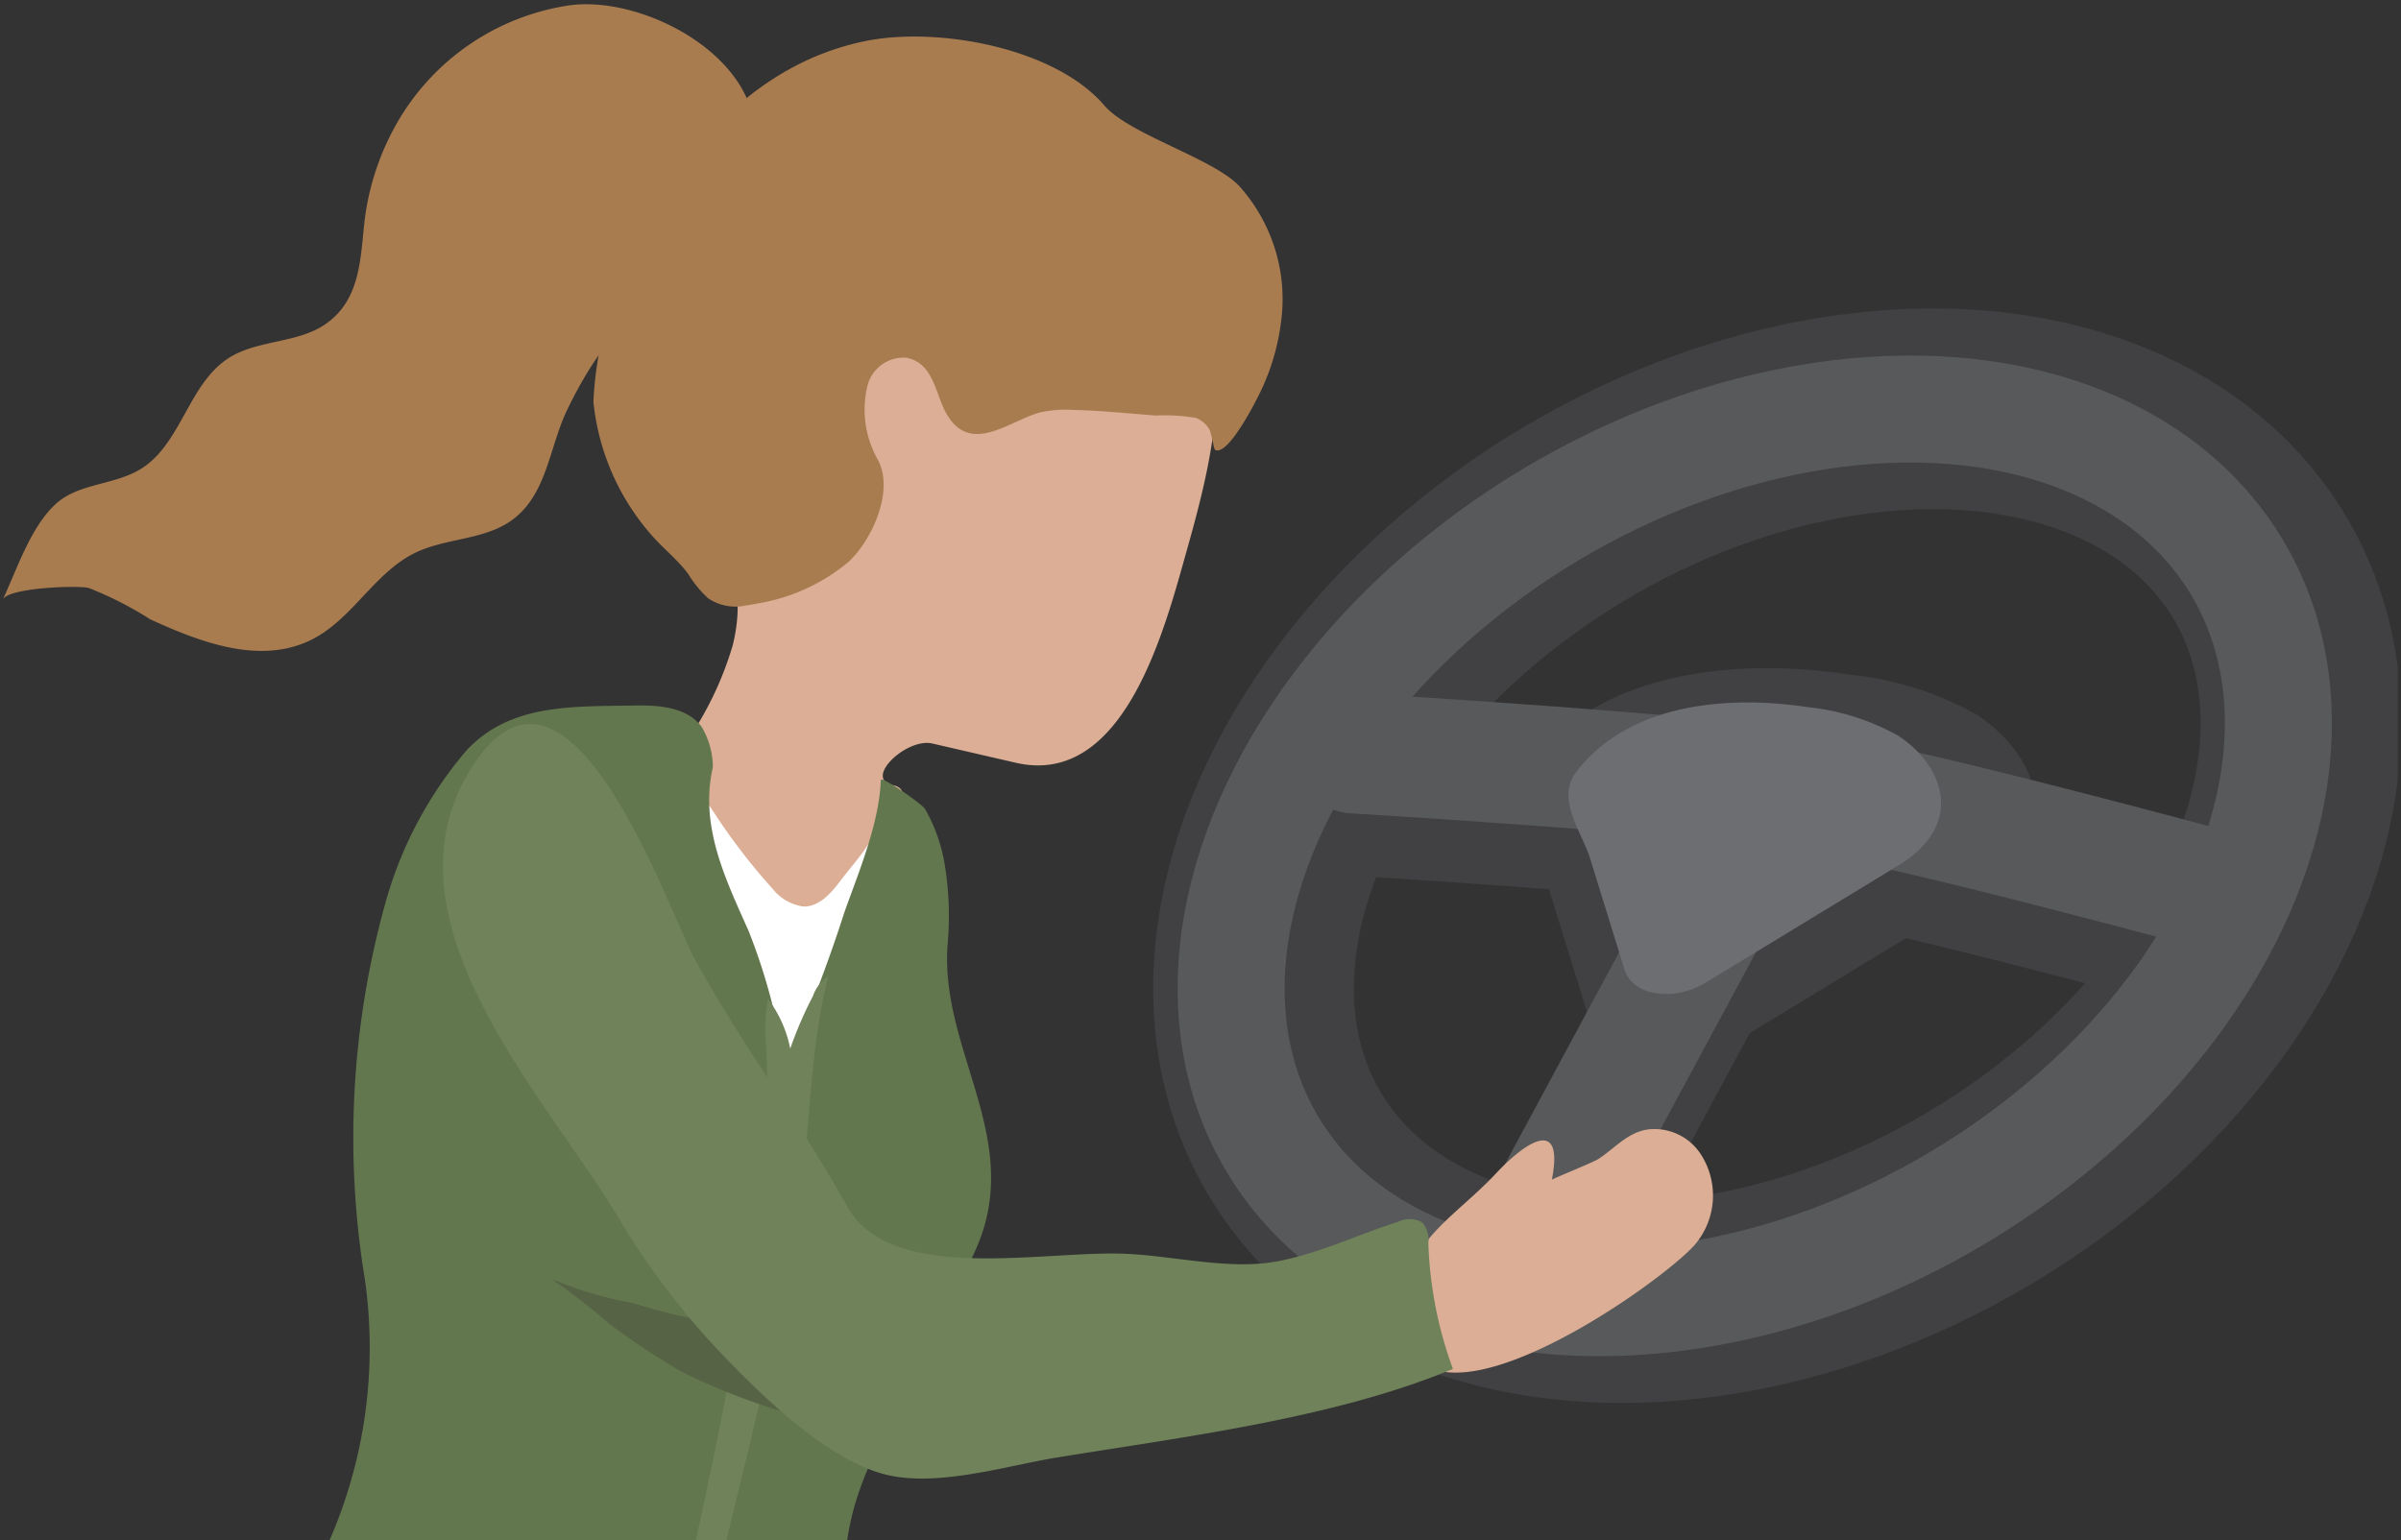 <svg id="eac7e951-0c90-4a47-9e04-1b81cfd9a29c" data-name="Layer 1" xmlns="http://www.w3.org/2000/svg" xmlns:xlink="http://www.w3.org/1999/xlink" viewBox="0 0 126.499 81.173"><rect x="0" y="0" width="126.499" height="81.173" fill="#333333" stroke="none"/><defs><style>.a14b9101-d5e4-4be9-81ac-2436c1d7964a,.a6cb6492-018a-4c2a-a520-1b216f4191a2,.a8fa6dfa-b3aa-4d41-9e52-f40282c40061,.acbd4dbf-662a-4c00-8f8e-450cf09538e3,.f78c815c-a6f7-447e-bbbb-85cfe0fd93a9{fill:none;}.f4a22bdb-d79d-4ebf-b267-05d5c592a6f1{clip-path:url(#a568aba4-33ce-423b-abf1-9a410e11854c);}.a14b9101-d5e4-4be9-81ac-2436c1d7964a,.acbd4dbf-662a-4c00-8f8e-450cf09538e3{stroke:#414042;stroke-miterlimit:10;}.acbd4dbf-662a-4c00-8f8e-450cf09538e3{stroke-width:10.574px;}.a5576f9f-83fa-4b97-a7e1-c1ba3b1e416f{fill:#414042;}.a14b9101-d5e4-4be9-81ac-2436c1d7964a,.a8fa6dfa-b3aa-4d41-9e52-f40282c40061{stroke-width:6.344px;}.a6cb6492-018a-4c2a-a520-1b216f4191a2,.a8fa6dfa-b3aa-4d41-9e52-f40282c40061{stroke:#58595b;stroke-linecap:round;stroke-linejoin:round;}.a6cb6492-018a-4c2a-a520-1b216f4191a2{stroke-width:5.639px;}.ebd5f9c1-79c0-43a1-abd9-a46c556987a5{fill:#6d6e71;}.b76fadea-a203-4229-9166-809fee5eba7a{fill:#a97c50;}.a1d779f9-1cd2-4d98-aaaf-26540e88b997{fill:#dbae95;}.b205b895-ca9e-404b-a637-a2a46f0d9d45{fill:#fff;}.b92d012b-9e8a-4f1d-bb6d-569681416603{fill:#63774e;}.f62625d5-d401-466b-91df-3a6f78cb515f{fill:#6f825a;}.aef9f0e5-3781-4e5e-8cc1-58557f90fbec{fill:#566345;}.a0abeb18-5014-463b-9a59-0ad08d50c4d6{clip-path:url(#a622f360-00a4-4ca5-b985-7d519199968c);}.fdf8952e-ffc9-4714-88df-ca47e0e71ef4{fill:#f6d2ba;}</style><clipPath id="a568aba4-33ce-423b-abf1-9a410e11854c"><rect class="f78c815c-a6f7-447e-bbbb-85cfe0fd93a9" width="126.333" height="81.173"/></clipPath><clipPath id="a622f360-00a4-4ca5-b985-7d519199968c"><rect class="f78c815c-a6f7-447e-bbbb-85cfe0fd93a9" x="1.276" y="138.106" width="128.987" height="79.99" transform="translate(131.539 356.203) rotate(-180)"/></clipPath></defs><title>Artboard 146</title><g class="f4a22bdb-d79d-4ebf-b267-05d5c592a6f1"><ellipse class="acbd4dbf-662a-4c00-8f8e-450cf09538e3" cx="93.618" cy="45.107" rx="29.609" ry="20.953" transform="matrix(0.858, -0.514, 0.514, 0.858, -9.873, 54.516)"/><path class="a5576f9f-83fa-4b97-a7e1-c1ba3b1e416f" d="M90.053,55.746c-2.388,1.453-5.386.987-5.98-.929L81.526,46.607c-.564-1.817-2.511-4.318-1.004-6.288,4.017-5.252,11.602-5.595,17.033-4.751a17.109,17.109,0,0,1,6.583,2.089c3.294,2.149,4.981,6.488.009,9.513l-3.865,2.352Z"/><path class="a14b9101-d5e4-4be9-81ac-2436c1d7964a" d="M70.521,42.926s18.237,1.093,24.012,2.023,22.183,5.418,22.183,5.418"/><line class="a14b9101-d5e4-4be9-81ac-2436c1d7964a" x1="91.656" y1="48.747" x2="80.86" y2="68.786"/><path class="a8fa6dfa-b3aa-4d41-9e52-f40282c40061" d="M71.347,39.699s18.237,1.093,24.012,2.023,22.183,5.418,22.183,5.418"/><line class="a8fa6dfa-b3aa-4d41-9e52-f40282c40061" x1="89.685" y1="48.747" x2="79.671" y2="67.335"/><ellipse class="a6cb6492-018a-4c2a-a520-1b216f4191a2" cx="92.451" cy="45.107" rx="29.609" ry="20.953" transform="translate(-10.039 53.917) rotate(-30.921)"/><path class="ebd5f9c1-79c0-43a1-abd9-a46c556987a5" d="M89.89,51.774c-1.716,1.044-3.87.709-4.297-.667L83.763,45.207c-.405-1.306-1.804-3.102-.721-4.519,2.887-3.774,8.337-4.02,12.239-3.414a12.294,12.294,0,0,1,4.73,1.501c2.367,1.544,3.579,4.662.007,6.836l-2.777,1.69Z"/><path class="b76fadea-a203-4229-9166-809fee5eba7a" d="M30.993,19.555a15.466,15.466,0,0,1,2.322-2.923c2.855-2.811,7.046-5.497,6.422-10.094C39.194,2.547,33.599-.23,29.978.285a12.594,12.594,0,0,0-8.994,6.08,13.691,13.691,0,0,0-1.765,5.184c-.236,1.98-.186,4.193-2.025,5.502-1.494,1.064-3.608.834-5.152,1.824-2.121,1.359-2.49,4.541-4.641,5.852-1.378.84-3.248.737-4.446,1.818C1.625,27.745.888,30.009.152,31.593c.286-.614,3.87-.755,4.52-.607A18.974,18.974,0,0,1,7.916,32.639c2.577,1.181,5.816,2.455,8.558,1.043,2.107-1.084,3.274-3.521,5.408-4.552,1.591-.769,3.547-.662,5.005-1.659,1.92-1.312,2.041-3.867,2.964-5.803A21.837,21.837,0,0,1,30.993,19.555Z"/><path class="a1d779f9-1cd2-4d98-aaaf-26540e88b997" d="M37.719,56.87a1.14,1.14,0,0,1-.67.308,1.051,1.051,0,0,1-.619-.288,8.372,8.372,0,0,1-2.272-3.32c-.97-2.277-2.121-5.427-1.574-7.926.319-1.455,1.351-1.872,2.028-2.974.383-.624.55-1.56.922-2.246.412-.759.829-1.515,1.244-2.272a17.677,17.677,0,0,0,1.827-4.145c.277-1.117.487-2.894-.22-3.909-.561-.806-1.575-1.042-1.857-2.138C35.368,23.44,37.679,17.542,40.045,13.754A12.121,12.121,0,0,1,45.071,8.96a12.121,12.121,0,0,1,5.327-.905,15.377,15.377,0,0,1,9.184,3.009c5.002,3.962,5.054,8.966,3.896,14.247-.263,1.199-.588,2.413-.933,3.631-1.132,4.009-3.253,12.593-9.031,11.257L49.118,39.184c-1.389-.321-3.761,1.967-1.957,2.221.432.168.371.331.471.783a3.725,3.725,0,0,1-.026,1.383,17.616,17.616,0,0,1-2.255,6.499c-1.013,1.615-2.945,1.938-4.195,3.229A32.545,32.545,0,0,1,37.719,56.87Z"/><path class="b205b895-ca9e-404b-a637-a2a46f0d9d45" d="M46.968,43.253c-.625-.095-.911.737-1.156,1.138-.43.703-1.019,1.349-1.516,2.007-.502.665-1.134,1.396-1.967,1.379a2.526,2.526,0,0,1-1.627-.939,32.203,32.203,0,0,1-3.071-3.994c-.148-.207-2.029-3.064-2.218-2.83-1.276,1.578-1.239,4.061-1.731,5.96q-.813,3.142-1.575,6.296-1.512,6.244-2.865,12.524Q27.875,71.073,26.6,77.373c-.228,1.114-2.911,12.356-2.542,12.518a50.769,50.769,0,0,0,16.813,4.128q1.387-5.482,2.564-11.014,3.098-14.554,4.732-29.369A35.347,35.347,0,0,0,48.426,46.734a6.442,6.442,0,0,0-.846-3.083A1.09,1.09,0,0,0,46.968,43.253Z"/><path class="b92d012b-9e8a-4f1d-bb6d-569681416603" d="M33.484,37.182c1.272-.023,2.736.1,3.485,1.129a4.187,4.187,0,0,1,.589,2.124c-.713,3.099.678,5.918,1.882,8.626a31.228,31.228,0,0,1,1.9,7.195,76.204,76.204,0,0,0,3.143-8.162c.764-2.158,1.834-4.669,1.924-6.978.01-.26,2.142,1.243,2.321,1.505a8.753,8.753,0,0,1,1.064,3.057,16.799,16.799,0,0,1,.129,4.143c-.379,5.413,3.768,9.941,1.727,15.444-.833,2.245-2.434,3.999-3.24,6.232-.964,2.67-2.558,5.042-3.365,7.796-.921,3.141-.466,6.125-.884,9.285-.375,2.838-1.108,12.729-4.394,14.178-1.528.674-5.822-1.69-7.498-2.101-3.066-.753-6.194-1.232-9.213-2.177a86.05,86.05,0,0,1-11.697-4.709c1.051-2.261,1.505-4.888,2.627-7.077.935-1.824,2.418-3.355,3.284-5.3a25.43,25.43,0,0,0,1.961-13.932,46.09,46.09,0,0,1,1.032-19.712,21.05,21.05,0,0,1,4.304-8.184C26.881,37.065,30.157,37.242,33.484,37.182Z"/><path class="b76fadea-a203-4229-9166-809fee5eba7a" d="M39.893,31.807a9.994,9.994,0,0,0,4.835-2.214c1.223-1.164,2.383-3.695,1.539-5.333a5.35,5.35,0,0,1-.565-3.929,1.963,1.963,0,0,1,2.073-1.475c1.393.288,1.497,1.84,2.043,2.858,1.26,2.35,3.327.471,4.973.023a6.229,6.229,0,0,1,1.77-.132c1.442.03,2.885.185,4.322.294a10.158,10.158,0,0,1,2.115.123,1.406,1.406,0,0,1,.726.623c.09.149.225,1.03.297,1.066.666.337,2.094-2.462,2.338-2.964a11.862,11.862,0,0,0,1.126-3.725,8.917,8.917,0,0,0-2.187-7.208c-1.339-1.45-5.811-2.732-7.113-4.254-2.602-3.041-8.745-4.164-12.553-3.403-5.956,1.189-10.099,6.09-12.439,11.419a19.604,19.604,0,0,0-1.928,7.599,12.542,12.542,0,0,0,3.172,7.149c.592.649,1.285,1.207,1.812,1.91a6.003,6.003,0,0,0,1.056,1.294,2.576,2.576,0,0,0,1.95.393C39.466,31.889,39.678,31.851,39.893,31.807Z"/><path class="f62625d5-d401-466b-91df-3a6f78cb515f" d="M40.597,60.051q.025-.233.049-.465a20.446,20.446,0,0,1,2.185-7.091,1.947,1.947,0,0,1,.8-1.023c-1.054,4.212-.92,8.466-1.624,12.693-2.036,12.222-6.102,23.931-7.552,36.254a.474.474,0,0,1-.112.302.455.455,0,0,1-.344.079,3.658,3.658,0,0,1-1.541-.449.618.618,0,0,1-.297-.277.655.655,0,0,1-.009-.351c.405-2.491,1.345-4.997,1.935-7.465.924-3.861,1.847-7.721,2.691-11.6.852-3.915,1.623-7.848,2.353-11.788A49.171,49.171,0,0,0,40.357,55.032a8.525,8.525,0,0,1,.109-2.385,6.41,6.41,0,0,1,1.287,3.668,15.888,15.888,0,0,1,1.645-4.342"/><path class="aef9f0e5-3781-4e5e-8cc1-58557f90fbec" d="M39.289,69.996a37.384,37.384,0,0,1-5.964-1.328,19.737,19.737,0,0,1-4.297-1.278,32.148,32.148,0,0,1,3.028,2.34,38.654,38.654,0,0,0,3.85,2.561,34.191,34.191,0,0,0,8.228,2.839,3.41,3.41,0,0,0,1.229.146c1.118-.141,1.786-1.285,2.256-2.309.398-.867.689-1.804,1.135-2.644.446-.839.988-1.646,1.472-2.466a1.938,1.938,0,0,0,.231-.49c-1.829,1.108-3.64,2.506-5.863,2.585a43.935,43.935,0,0,1-5.191.054Q39.346,70.002,39.289,69.996Z"/><path class="a1d779f9-1cd2-4d98-aaaf-26540e88b997" d="M74.04,67.788c.576-2.684,2.8-3.833,4.779-5.947,1.57-1.677,3.599-3.016,2.942.332.007-.038,2.183-.913,2.463-1.098.863-.569,1.541-1.41,2.622-1.554a2.913,2.913,0,0,1,2.832,1.423,3.996,3.996,0,0,1-.411,4.688C87.361,67.735,76.201,75.563,74.158,70.862a3.562,3.562,0,0,1-.251-1.259A7.041,7.041,0,0,1,74.04,67.788Z"/><path class="f62625d5-d401-466b-91df-3a6f78cb515f" d="M37.929,71.259a40.504,40.504,0,0,1-5.41-7.189c-3.856-6.388-12.709-15.648-7.672-23.617,5.09-8.05,10.313,7.455,11.783,10.138,2.39,4.361,5.534,8.568,8.019,13.01,2.31,4.132,10.407,2.265,14.75,2.481,2.309.115,4.968.741,7.255.487,2.298-.256,4.799-1.482,7.007-2.178a1.357,1.357,0,0,1,1.275.036,1.4,1.4,0,0,1,.318,1.094,21.243,21.243,0,0,0,1.294,6.624c-6.235,2.601-14.169,3.58-20.853,4.668-2.805.457-6.606,1.679-9.389.802C43.283,76.663,40.067,73.489,37.929,71.259Z"/></g><g class="a0abeb18-5014-463b-9a59-0ad08d50c4d6"><path class="b76fadea-a203-4229-9166-809fee5eba7a" d="M25.58,102.991a24.435,24.435,0,0,1,1.423-5.723c2.263-5.911,6.529-12.517,2.621-18.718-3.393-5.383-13.256-5.711-18.124-2.599A19.896,19.896,0,0,0,2.552,90.584,21.629,21.629,0,0,0,3.41,99.193c.958,3.001,2.478,6.151.693,9.237-1.451,2.508-4.641,3.563-6.213,5.996-2.159,3.343-.605,8.16-2.839,11.453-1.431,2.11-4.187,3.187-5.201,5.526-1.126,2.596-.703,6.332-.724,9.092.008-1.07,5.07-3.621,6.101-3.832,1.786-.367,3.919.248,5.746.251,4.479.009,9.969-.28,12.987-4.105,2.319-2.939,2.401-7.207,4.794-10.086,1.784-2.147,4.665-3.275,6.109-5.663,1.9-3.144.402-6.896.461-10.284A34.504,34.504,0,0,1,25.58,102.991Z"/><path class="fdf8952e-ffc9-4714-88df-ca47e0e71ef4" d="M59.69,152.231a1.801,1.801,0,0,1-.761.882,1.66,1.66,0,0,1-1.079-.008,13.227,13.227,0,0,1-5.441-3.285c-2.886-2.638-6.604-6.413-7.454-10.364-.495-2.301.716-3.576.967-5.604.142-1.148-.231-2.603-.145-3.832.095-1.361.2-2.721.3-4.082a27.927,27.927,0,0,0-.089-7.156c-.333-1.787-1.195-4.48-2.877-5.476-1.335-.791-2.947-.466-4.069-1.857-4.63-5.738-5.17-15.731-4.249-22.727a19.15,19.15,0,0,1,4.086-10.184,19.149,19.149,0,0,1,7.065-4.789,24.293,24.293,0,0,1,15.174-1.689c9.786,2.42,13.139,9.58,14.932,17.931.407,1.896.734,3.854,1.038,5.832.999,6.506,3.571,20.235-5.61,22.099l-6.986,1.418c-2.207.448-4.118,5.291-1.358,4.475.731-.042.75.233,1.19.817a5.885,5.885,0,0,1,.868,2.005,27.83,27.83,0,0,1,1.015,10.82c-.398,2.985-2.964,4.715-3.916,7.389C61.402,147.35,60.987,149.774,59.69,152.231Z"/><path class="b76fadea-a203-4229-9166-809fee5eba7a" d="M46.4,114.776a15.789,15.789,0,0,0,5.5-6.349c.995-2.475,1.005-6.873-1.28-8.675a8.452,8.452,0,0,1-3.386-5.279,3.101,3.101,0,0,1,2.015-3.479c2.191-.497,3.358,1.665,4.81,2.771,3.351,2.552,5.092-1.501,7.165-3.224a9.84,9.84,0,0,1,2.458-1.35c2.092-.901,4.268-1.623,6.406-2.408a16.047,16.047,0,0,1,3.121-1.208,2.222,2.222,0,0,1,1.453.42c.227.155.998,1.333,1.125,1.338,1.179.048,1.397-4.911,1.421-5.793a18.74,18.74,0,0,0-.821-6.093,14.088,14.088,0,0,0-7.864-8.93C65.647,65.311,58.379,66.397,55.51,65.062c-5.733-2.668-15.299-.258-20.276,3.329-7.784,5.61-10.53,15.371-10.404,24.563.053,3.9.517,8.619,2.205,12.187,1.591,3.363,5.834,6.746,9.242,8.2,1.276.545,2.638.894,3.856,1.559a9.483,9.483,0,0,0,2.366,1.17,4.069,4.069,0,0,0,3.061-.712C45.839,115.173,46.12,114.979,46.4,114.776Z"/></g></svg>